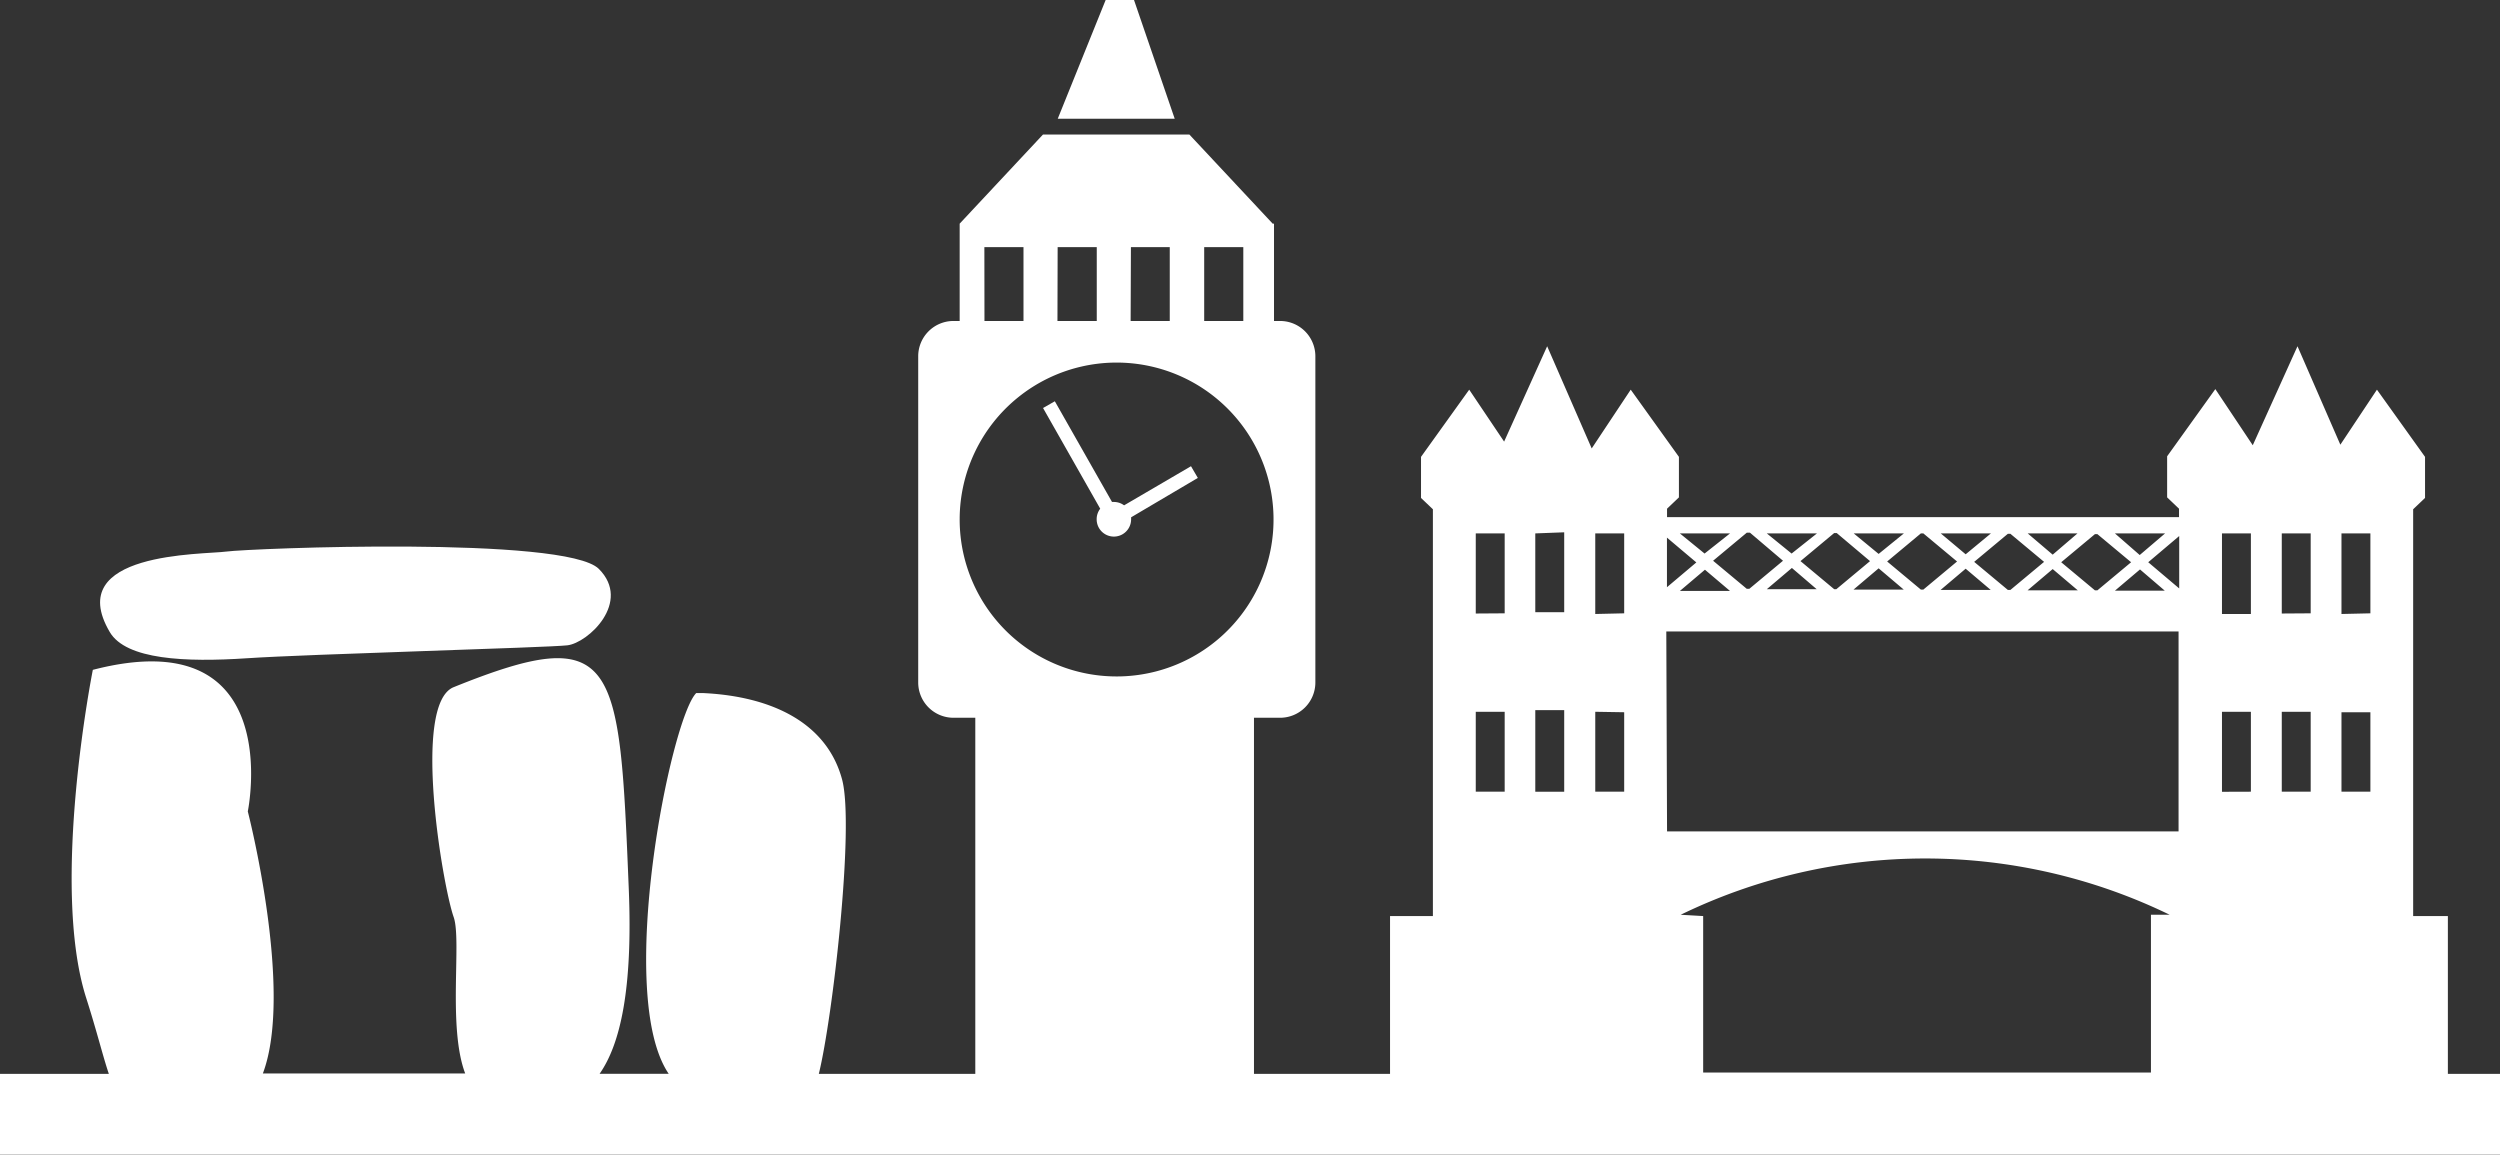 <svg xmlns="http://www.w3.org/2000/svg" viewBox="0 0 267.15 123.37"><rect x="0" y="0" width="267.15" height="123.37" fill="#333333" stroke="none"/><title>Depositphotos_38011493_2_ic</title><g data-name="Layer 2"><g data-name="Layer 1" fill="#fff"><path d="M117.19 55.5a1.84 1.84 0 0 0 3.68 0 1.76 1.76 0 0 0 0-.22l7.13-4.21-.73-1.25-7.15 4.18a1.82 1.82 0 0 0-1.09-.36h-.2l-6.11-10.76-1.26.72 6.11 10.76a1.82 1.82 0 0 0-.38 1.14z"/><path d="M121.18 0h-3.03l-5.12 12.69h12.5L121.18 0z"/><path d="M26.4 70.34c6.57-.44 32-1.13 34.22-1.38s6.91-4.63 3.37-8.17-37.29-2.19-39.8-1.85-17.52 0-12.46 8.6c1.74 2.96 8.09 3.24 14.67 2.8z"/><path d="M261.58 114.75V97.89h-3.71V54.42l1.27-1.21v-4.39L254 41.64l-3.91 5.88L245.51 37l-4.78 10.58-4-6-5.15 7.18v4.39l1.27 1.21v.9h-54.71v-.9l1.27-1.21v-4.33l-5.15-7.18-4.17 6.28L165.33 37l-4.6 10.19-3.73-5.55-5.15 7.18v4.39l1.27 1.21v43.47h-4.58v16.86H134V76.7h2.8a3.77 3.77 0 0 0 3.76-3.76V38.06a3.77 3.77 0 0 0-3.76-3.76h-.66V23.9H136l-8.9-9.52h-15.65l-8.9 9.52v10.4h-.67a3.77 3.77 0 0 0-3.76 3.76v34.88a3.77 3.77 0 0 0 3.76 3.76h2.34v38.05H87.5c1.5-6.12 3.8-26.34 2.5-31.4-1.58-6-7.36-8.94-14.9-9.29h-.7c-2.73 2.73-8.68 32.26-2.94 40.69h-7.39c2.22-3.17 3.56-9.06 3.12-19.78-1-24.41-1.18-28.62-18.71-21.54-4.48 1.8-1.18 21.24 0 24.57.87 2.5-.65 11.74 1.23 16.71H28.09c3.33-8.84-1.61-28-1.61-28s4.23-20.52-16.56-15.13c0 0-4.58 22.92-.71 35.06 1.15 3.6 1.78 6.22 2.42 8.11H0v8.62h267.15v-8.62zm-132.9-88.34h4.18v7.89h-4.18zm-7.83 0H125v7.89h-4.18zm-7.83 0h4.18v7.89H113zm-7.83 0h4.18v7.89h-4.17zm-2.64 29.09a16.77 16.77 0 1 1 6.8 13.5 16.77 16.77 0 0 1-6.8-13.5zm55.15 20.56h3.09v8.54h-3.09zm0-10.5V57h3.09v8.54zm86.13 0V57h3.09v8.54zm3.09 10.5v8.54h-3.09v-8.54zm-9.48 8.55v-8.55h3.09v8.54zm3.09-19h-3.09V57h3.09zm9.68 10.5h3.09v8.49h-3.09zm0-10.5V57h3.09v8.54zm-76.65 10.5v8.49h-3.09v-8.54zm-3.09-10.5V57h3.09v8.54zm7.66-8.16l3.14 2.65-3.14 2.65zm4.06 3.43l2.68 2.27h-5.36zm50.68 2l-3.31-2.8 3.31-2.8zm-1.54.24H226l2.68-2.27zm-2.68-3.81L226 57h5.36zm-.92.77l-3.6 3h-.27l-3.6-3 3.6-3h.27zm-5.7 3h-5.36l2.68-2.27zm-2.68-3.81L216.68 57H222zm-.92.77l-3.6 3h-.27l-3.6-3 3.6-3h.27zm-5.7 3h-5.36l2.68-2.27zm-2.68-3.81L207.39 57h5.36zm-.92.77l-3.6 3h-.27l-3.6-3 3.6-3h.27zm-5.7 3h-5.36l2.68-2.27zm-2.68-3.81L198.09 57h5.36zm-.92.77l-3.6 3H196l-3.6-3 3.6-3h.27zm-5.7 3h-5.33l2.68-2.27zm-2.68-3.81L188.8 57h5.36zm-.92.77l-3.6 3h-.27l-3.6-3 3.6-3h.34zm-8.38-.77L179.51 57h5.36zm-15-2.27v8.54h-3.09V57zm-3.09 19h3.09v8.72h-3.09zm14-8.4h54.74v21.36h-54.66zm-6.74-16.73zm8.28 47a59.76 59.76 0 0 1 52.25 0h-2v16.86H182V97.89z"/></g></g></svg>